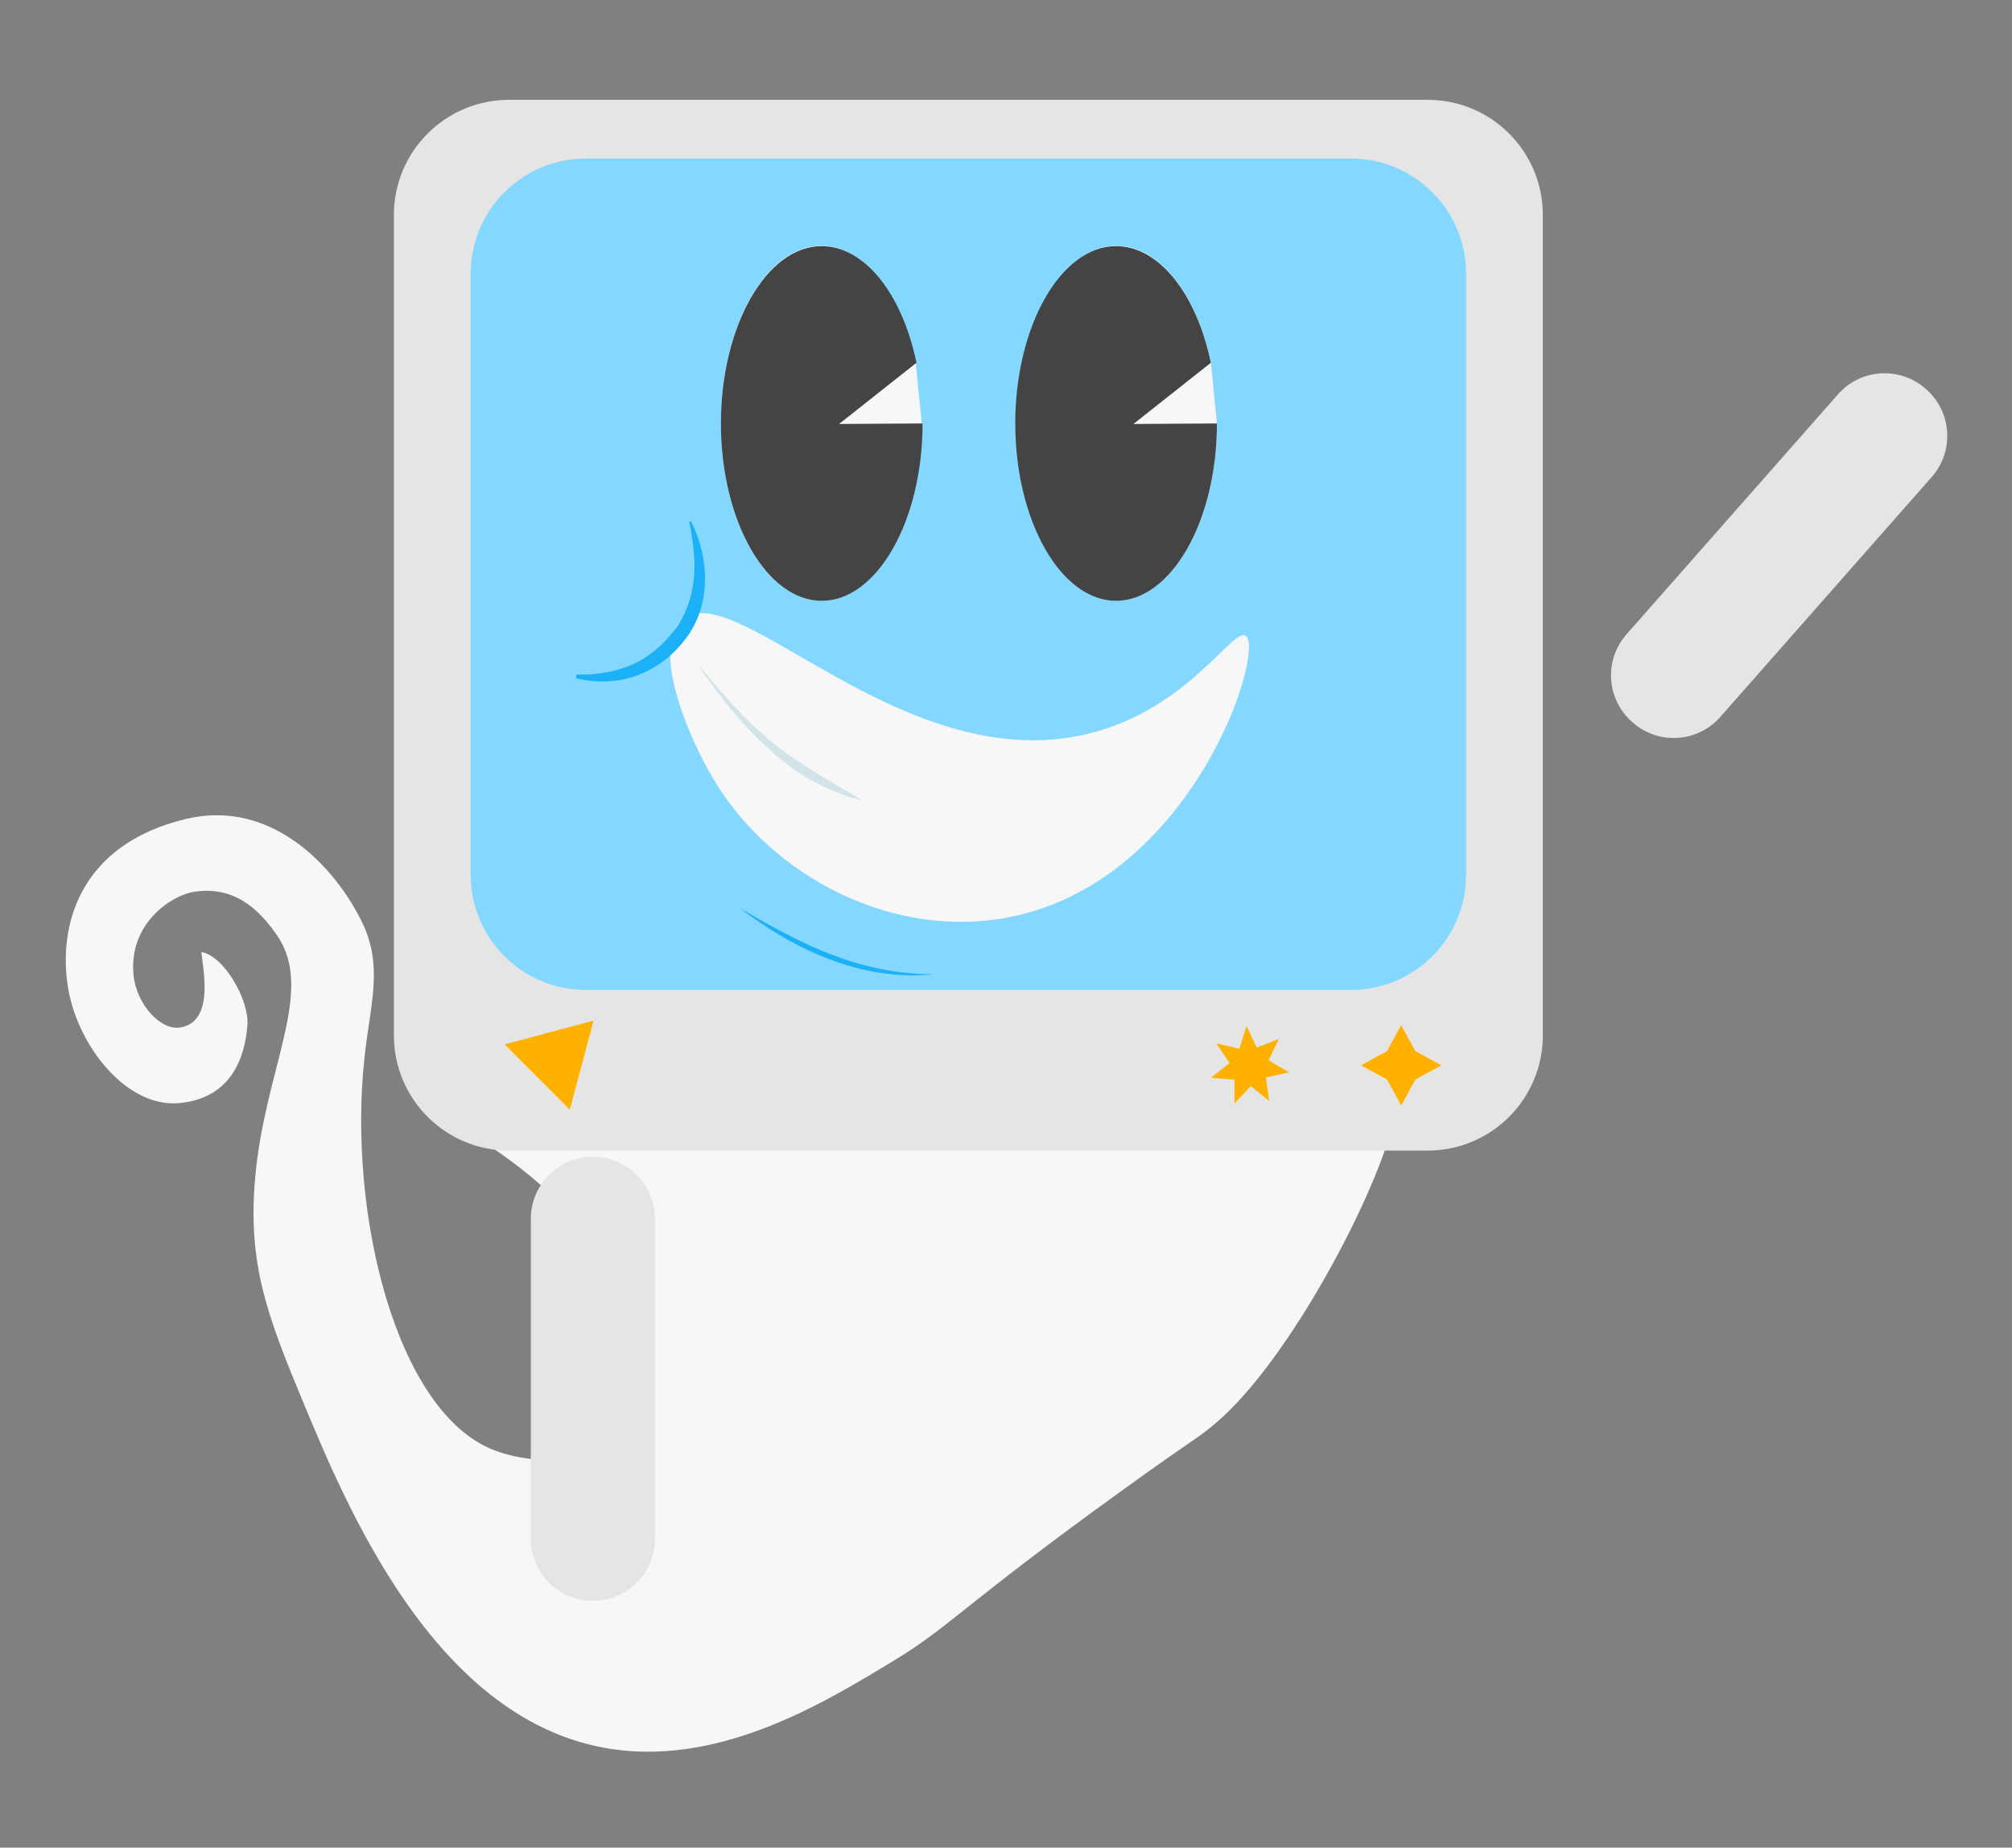 <svg width="868" height="797" viewBox="0 0 868 797" fill="none" xmlns="http://www.w3.org/2000/svg">
<rect x="0" y="0" width="868" height="797" fill="#808080" stroke="none"/>
<path d="M597.979 494.6C586.388 528.829 553.475 589.039 524.845 613.574C516.196 620.983 517.482 618.802 483.449 643.387C414.962 692.859 409.994 701.532 385.752 716.262C354.843 735.038 308.649 763.106 259.906 753.803C186.91 739.869 149.57 650.023 130.748 604.741C115.145 567.188 106.871 545.226 110.05 508.402C114.124 461.193 135.964 427.776 119.709 403.782C111.618 391.835 100.667 381.975 83.556 384.735C73.775 386.314 55.406 398.537 57.614 420.621C58.878 433.274 69.216 444.438 77.485 443.256C92.939 441.048 87.42 417.308 86.868 410.683C96.803 412.339 107.566 431.64 106.738 442.152C105.082 463.131 94.595 474.162 77.485 475.829C54.855 478.037 33.797 451.57 29.465 426.694C24.795 399.89 33.897 364.336 80.244 353.266C117.226 344.433 144.603 374.036 156.138 397.709C165.417 416.751 159.853 432.347 157.242 456.23C149.918 523.248 170.887 609.726 213.542 625.72C234.516 633.582 264.383 630.081 272.601 614.678C290.65 580.835 264.322 529.105 209.954 493.496" fill="#F7F7F7"/>
<path d="M615.929 43.063H219.602C192.173 43.063 169.937 65.304 169.937 92.739V446.647C169.937 474.083 192.173 496.324 219.602 496.324H615.929C643.358 496.324 665.594 474.083 665.594 446.647V92.739C665.594 65.304 643.358 43.063 615.929 43.063Z" fill="#E5E5E5"/>
<path d="M582.812 68.381H252.72C225.29 68.381 203.055 90.622 203.055 118.058V377.361C203.055 404.796 225.29 427.037 252.72 427.037H582.812C610.241 427.037 632.477 404.796 632.477 377.361V118.058C632.477 90.622 610.241 68.381 582.812 68.381Z" fill="#84D8FF"/>
<path d="M245.82 478.657L231.751 464.579L217.676 450.506L236.873 445.383L256.07 440.26L250.942 459.456L245.82 478.657Z" fill="#FFB100"/>
<path d="M556.069 462.553L546.095 464.8L547.553 474.925L539.577 468.526L532.573 475.974L532.6 465.749L522.411 464.916L530.42 458.561L524.718 450.076L534.681 452.378L537.761 442.628L542.171 451.854L551.709 448.182L547.249 457.38L556.069 462.553Z" fill="#FFB100"/>
<path d="M604.481 442.242L610.603 453.427L621.785 459.544L610.603 465.667L604.481 476.852L598.366 465.667L587.183 459.544L598.366 453.427L604.481 442.242Z" fill="#FFB100"/>
<path d="M397.657 182.532C397.657 224.517 378.096 259.063 354.329 259.063C330.561 259.063 311 224.517 311 182.532C311 140.547 330.561 106 354.329 106C372.493 106 388.82 126.182 395.041 156.333" fill="#F7F7F7"/>
<path d="M524.991 182.532C524.991 224.517 505.429 259.063 481.662 259.063C457.895 259.063 438.333 224.517 438.333 182.532C438.333 140.547 457.895 106 481.662 106C499.827 106 516.154 126.182 522.374 156.333" fill="#F7F7F7"/>
<path d="M361.981 182.897L398 182.668C398 224.636 378.361 259.168 354.5 259.168C330.639 259.168 311 224.636 311 182.668C311 140.701 330.639 106.168 354.5 106.168C372.737 106.168 389.128 126.342 395.373 156.48L361.981 182.897Z" fill="#444444"/>
<path d="M488.981 182.897L525 182.668C525 224.636 505.361 259.168 481.5 259.168C457.639 259.168 438 224.636 438 182.668C438 140.701 457.639 106.168 481.5 106.168C499.737 106.168 516.128 126.342 522.373 156.48L488.981 182.897Z" fill="#444444"/>
<path d="M431.013 396.397C382.446 403.828 333.896 377.355 309.582 338.98C296.617 318.52 280.831 279.338 294.183 267.485C316.901 247.317 389.842 336.562 470.202 316.344C513.243 305.518 532.258 269.87 537.54 274.386C545.908 281.541 513.282 383.809 431.013 396.397Z" fill="#F7F7F7"/>
<path d="M298.102 224.842C306.033 240.466 307.021 260.865 295.872 275.424C287.692 286.416 275.267 293.615 261.479 293.935C257.075 294.062 252.681 293.659 248.486 292.55L248.707 290.998C257.091 291.191 265.382 289.933 272.69 286.697C279.948 283.468 286.212 278.107 291.003 271.808C295.8 265.426 298.543 257.801 299.31 249.829C300.127 241.769 299.056 233.432 297.34 225.112L298.118 224.842H298.102Z" fill="#1CB0F6"/>
<path d="M319.407 391.825C346.155 407.609 370.551 420.031 402.427 420.296C372.235 423.349 342.854 409.928 319.407 391.825Z" fill="#1CB0F6"/>
<path d="M302.01 287.52C313.948 302.172 326.627 316.62 342.462 327.11C348.683 331.306 355.113 335.32 361.577 339.129C364.883 341.023 368.2 342.883 371.473 344.871L371.324 345.229C369.459 344.744 367.626 344.164 365.788 343.584C356.697 340.421 347.883 336.109 340.233 330.218C331.092 323.179 322.824 314.92 315.466 306.087C310.604 300.163 306.022 294.04 301.7 287.746L302.01 287.515V287.52Z" fill="#D2E4E8"/>
<path d="M229 663.797C229 678.585 240.985 690.573 255.77 690.573C270.555 690.573 282.54 678.585 282.54 663.797L282.54 525.776C282.54 510.988 270.555 499 255.77 499C240.985 499 229 510.988 229 525.776L229 663.797Z" fill="#E5E5E5"/>
<path d="M704.082 311.413L704.36 311.657C715.451 321.436 732.367 320.371 742.143 309.278L833.387 205.743C843.163 194.65 842.097 177.73 831.006 167.951L830.729 167.706C819.638 157.927 802.721 158.993 792.945 170.086L701.701 273.62C691.925 284.713 692.991 301.634 704.082 311.413Z" fill="#E5E5E5"/>
</svg>
